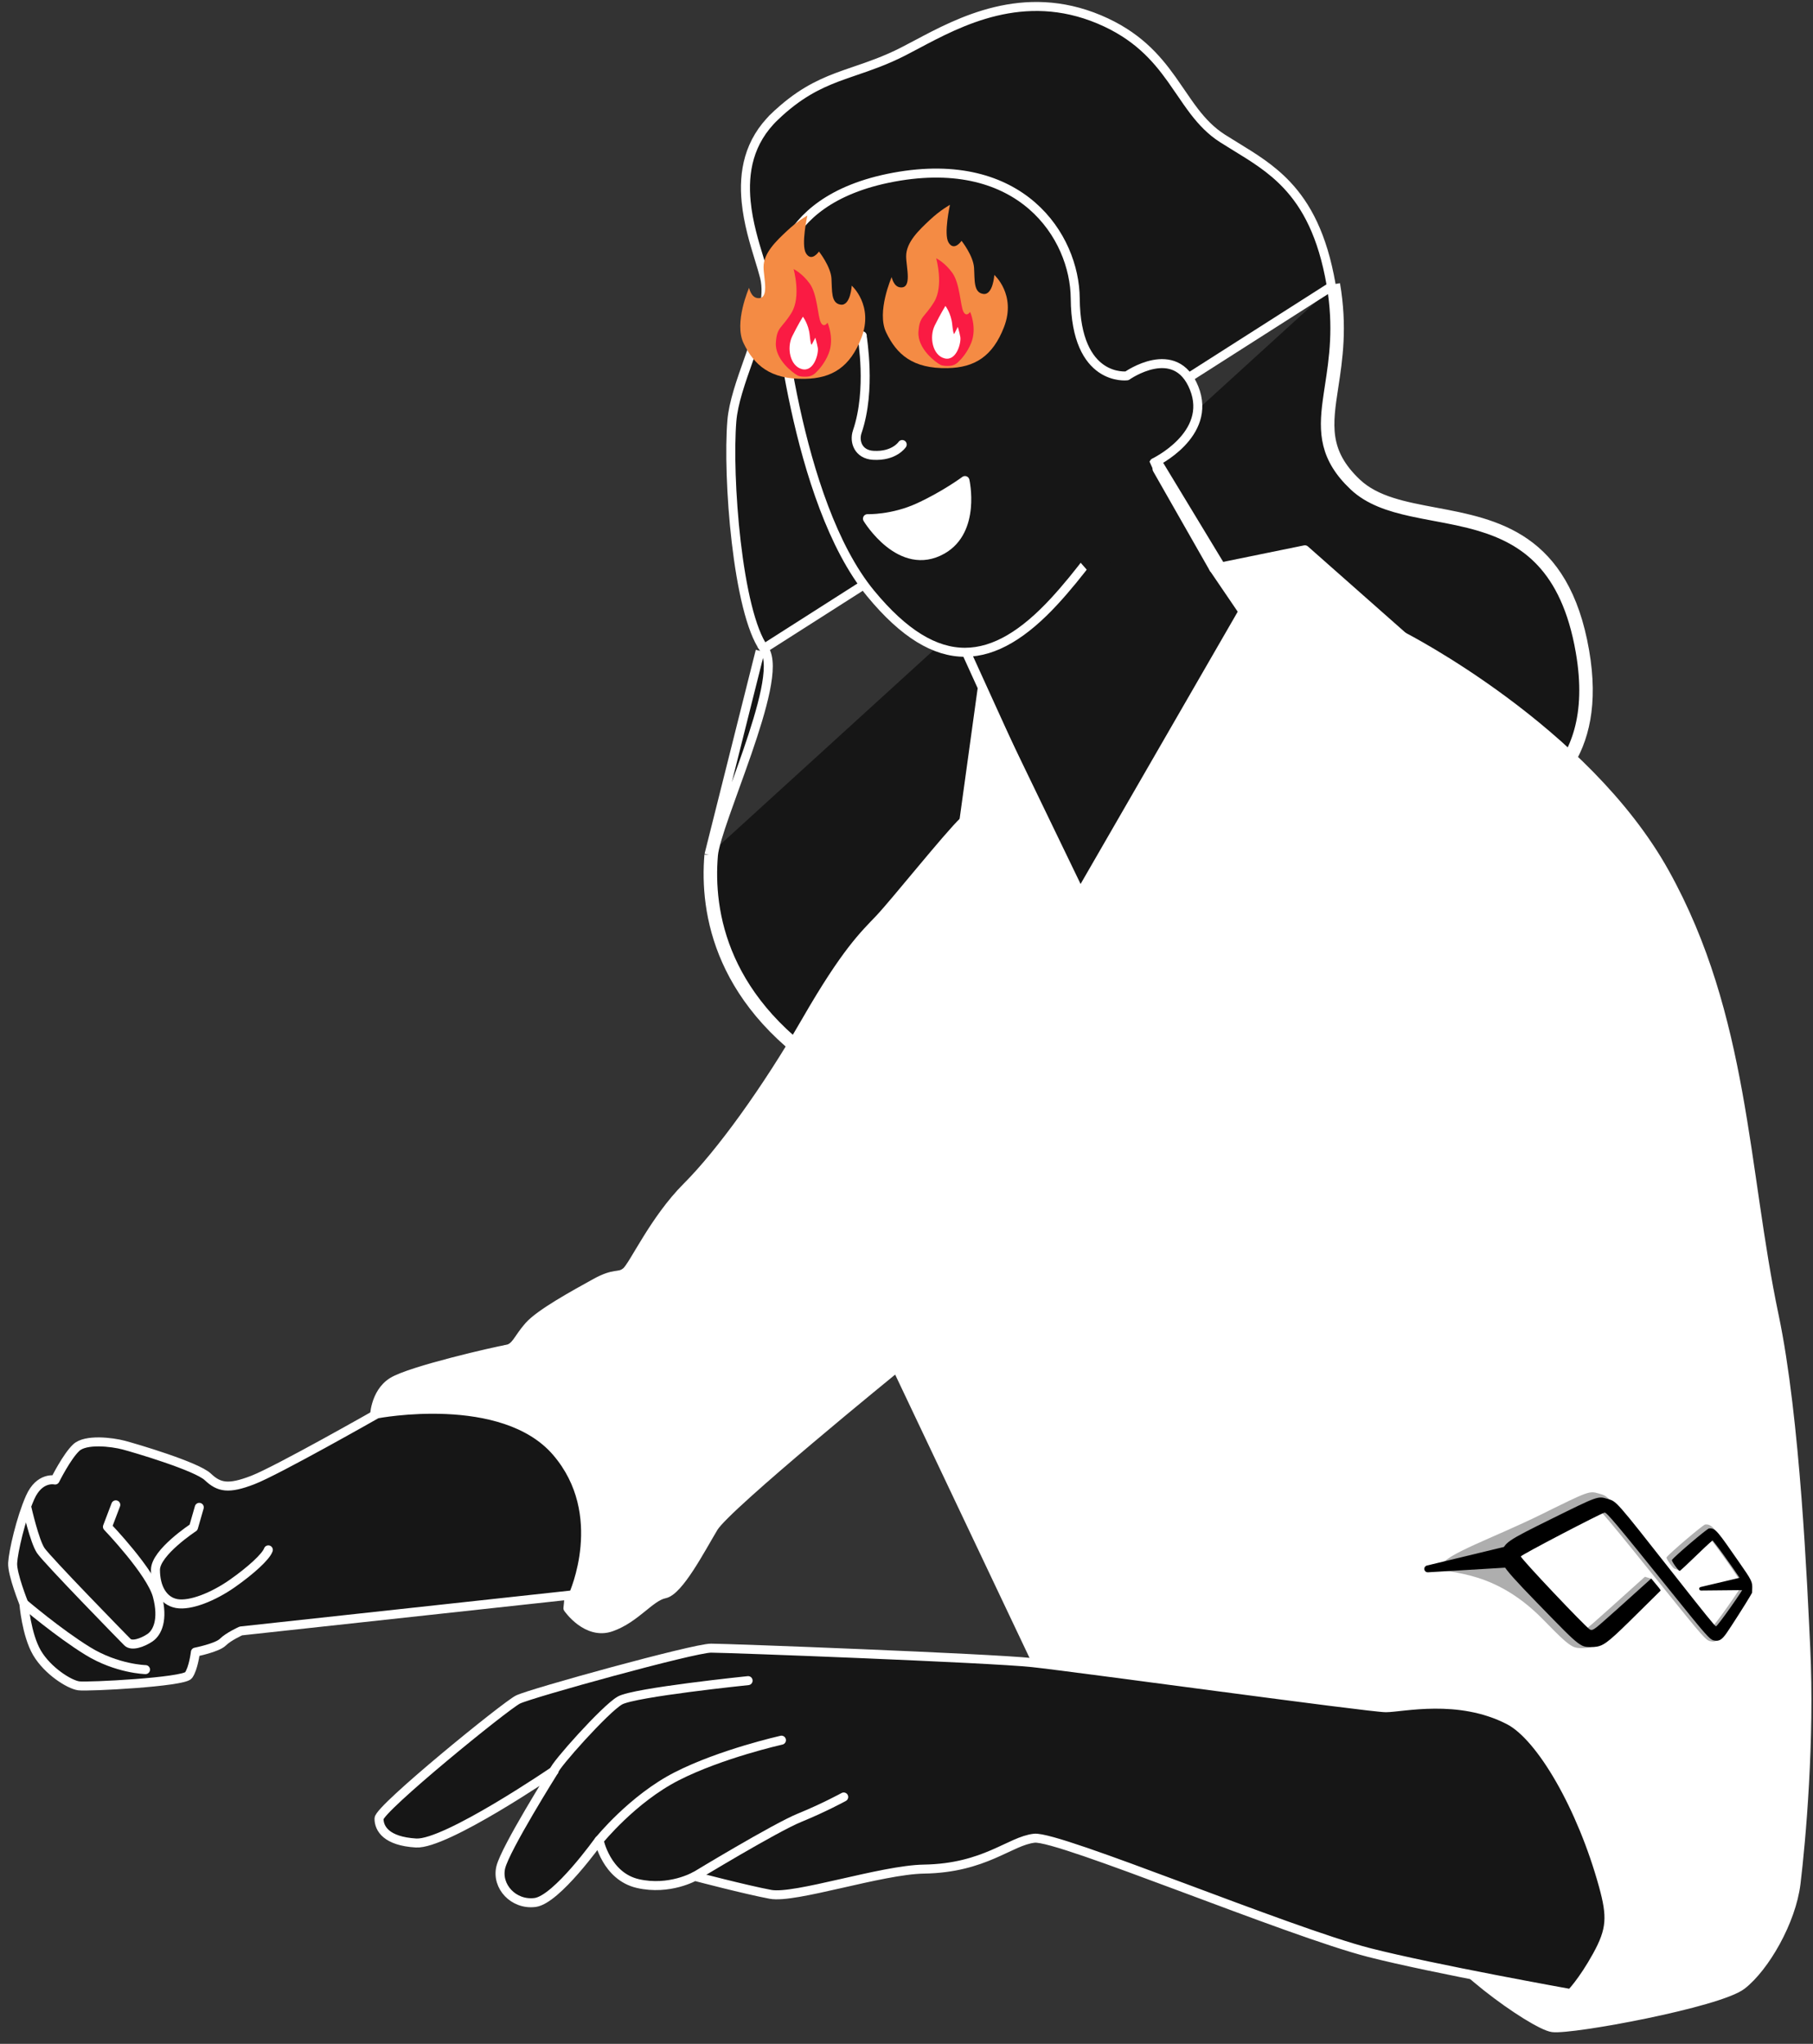 <svg width="149" height="168" viewBox="0 0 149 168" fill="none" xmlns="http://www.w3.org/2000/svg">
<rect x="0" y="0" width="149" height="168" fill="#333333" stroke="none"/>
<path d="M62.473 53.502L62.773 53.285C62.254 52.568 61.794 51.342 61.408 49.789C61.025 48.248 60.725 46.426 60.506 44.55C60.068 40.795 59.959 36.863 60.148 34.586C60.269 33.117 60.888 31.368 61.525 29.567C61.639 29.244 61.754 28.919 61.867 28.593C62.232 27.539 62.571 26.487 62.771 25.507C62.97 24.531 63.038 23.592 62.832 22.775C62.72 22.332 62.568 21.834 62.401 21.291C61.988 19.944 61.491 18.321 61.322 16.58C61.09 14.175 61.505 11.65 63.691 9.565L63.435 9.297L63.691 9.565C65.561 7.781 67.16 6.972 68.796 6.352C69.276 6.17 69.769 6.002 70.276 5.828C71.486 5.415 72.782 4.972 74.22 4.238C74.566 4.062 74.934 3.866 75.323 3.659C78.857 1.778 84.111 -1.019 90.338 1.595C93.396 2.881 94.998 4.705 96.289 6.511C96.535 6.856 96.775 7.207 97.014 7.557C97.393 8.113 97.769 8.664 98.158 9.17C98.805 10.009 99.528 10.779 100.476 11.382L100.476 11.382C100.837 11.612 101.199 11.834 101.56 12.055C103.024 12.951 104.47 13.837 105.757 15.201C107.343 16.884 108.691 19.311 109.396 23.402M62.473 53.502L109.76 23.339M62.473 53.502L62.773 53.285C63.046 53.662 63.138 54.188 63.141 54.755C63.143 55.333 63.052 56.016 62.9 56.758C62.595 58.244 62.033 60.028 61.419 61.812C61.073 62.816 60.704 63.838 60.353 64.809C60.085 65.552 59.828 66.265 59.6 66.918C59.334 67.679 59.104 68.367 58.934 68.948C58.762 69.536 58.658 69.993 58.632 70.3M62.473 53.502L58.263 70.269M109.396 23.402L109.76 23.339M109.396 23.402L109.76 23.339M109.396 23.402C109.996 26.888 109.597 29.498 109.256 31.726C109.189 32.164 109.124 32.587 109.07 32.999C108.905 34.249 108.833 35.417 109.118 36.564C109.406 37.721 110.048 38.822 111.254 39.961C112.495 41.134 114.18 41.676 115.972 42.071C116.61 42.212 117.258 42.333 117.911 42.456C119.128 42.684 120.363 42.915 121.588 43.28C123.447 43.834 125.207 44.678 126.654 46.23C128.101 47.781 129.263 50.071 129.869 53.565C130.79 58.883 129.406 61.994 127.521 64.06C126.568 65.104 125.475 65.894 124.445 66.572C124.188 66.74 123.932 66.904 123.682 67.063C122.949 67.532 122.266 67.968 121.765 68.409C121.632 68.526 121.334 68.727 120.864 69.009C120.401 69.286 119.794 69.628 119.059 70.024C117.591 70.817 115.623 71.823 113.313 72.956C108.693 75.222 102.709 77.991 96.61 80.572C90.51 83.153 84.305 85.541 79.241 87.048C76.708 87.802 74.472 88.331 72.683 88.556C71.789 88.669 71.017 88.704 70.38 88.656C69.74 88.608 69.266 88.479 68.945 88.285M109.76 23.339C110.372 26.889 109.962 29.561 109.621 31.792C109.146 34.891 108.802 37.136 111.508 39.692C113.073 41.171 115.425 41.612 117.951 42.086C122.937 43.022 128.602 44.085 130.233 53.502C131.764 62.339 127.053 65.349 123.859 67.39C123.134 67.853 122.487 68.267 122.009 68.687C119.425 70.958 74.999 92.379 68.754 88.602C58.998 82.699 57.865 74.958 58.263 70.269M68.945 88.285L68.76 88.591L68.946 88.285C68.945 88.285 68.945 88.285 68.945 88.285ZM68.945 88.285C64.127 85.37 61.459 82.014 60.039 78.829C58.617 75.641 58.437 72.599 58.632 70.3M58.632 70.3C58.632 70.3 58.632 70.3 58.632 70.3L58.263 70.269M58.632 70.3L58.263 70.269" fill="#161616" stroke="white" stroke-width="0.74"/>
<path d="M94.555 37.038L103.561 51.91L90.763 78.573L77.588 49.604L94.555 37.038Z" fill="#161616" stroke="white" stroke-width="0.74" stroke-miterlimit="10" stroke-linecap="round" stroke-linejoin="round"/>
<path d="M63.855 23.984C63.855 23.984 65.3 41.183 71.545 48.773C77.06 55.471 81.709 54.771 86.639 49.433C90.684 45.056 94.854 38.03 94.854 38.03C94.854 38.03 99.679 35.739 98.138 31.901C96.602 28.063 92.618 30.894 92.618 30.894C92.618 30.894 88.417 31.428 88.367 24.528C88.327 19.446 83.92 12.637 73.469 14.561C63.024 16.49 63.855 23.984 63.855 23.984Z" fill="#161616" stroke="white" stroke-width="0.74" stroke-miterlimit="10" stroke-linecap="round" stroke-linejoin="round"/>
<path d="M71.292 42.634C71.292 42.634 73.342 42.709 75.523 41.702C77.704 40.695 79.305 39.501 79.305 39.501C79.305 39.501 80.232 43.591 77.447 45.177C74.007 47.136 71.292 42.634 71.292 42.634Z" fill="white" stroke="white" stroke-width="0.74" stroke-miterlimit="10" stroke-linecap="round" stroke-linejoin="round"/>
<path d="M70.865 27.6C70.84 27.771 71.64 31.992 70.452 35.492C70.18 36.298 70.537 37.35 71.761 37.426C73.499 37.532 74.148 36.539 74.148 36.539" stroke="white" stroke-width="0.74" stroke-miterlimit="10" stroke-linecap="round" stroke-linejoin="round"/>
<path d="M81.472 65.902L88.049 83.015C88.049 83.015 98.283 73.305 103.37 64.93C108.457 56.559 115.296 52.318 115.296 52.318C115.296 52.318 130.259 59.928 136.827 71.749C143.394 83.569 143.274 96.1 145.812 108.157C147.585 116.588 148.164 130.489 148.401 135.404C148.768 143.044 148.028 151.309 147.605 154.805C147.227 157.937 145.041 161.704 143.158 163.17C141.269 164.636 129.162 166.877 127.59 166.665C126.019 166.454 117.971 160.737 117.633 158.088C116.782 151.405 127.056 146.313 122.967 144.742C118.877 143.17 115.211 142.984 115.211 142.984C115.211 142.984 96.022 146.434 87.828 144.299C79.633 142.163 86.694 139.806 86.694 139.806L73.7 112.403C73.7 112.403 59.714 123.78 58.647 125.558C57.579 127.336 55.801 130.776 54.617 131.012C53.434 131.249 52.245 133.027 50.231 133.737C48.216 134.447 46.675 132.196 46.675 132.196C46.675 132.196 47.858 122.949 43.356 119.157C38.853 115.364 30.765 116.558 30.765 116.558C30.765 116.558 30.765 114.513 32.251 113.586C33.736 112.66 40.803 111.048 41.603 110.922C42.409 110.796 42.535 110.056 43.462 109.003C44.388 107.951 47.239 106.399 48.911 105.473C50.583 104.541 50.83 105.04 51.45 104.541C52.069 104.047 53.741 100.265 56.466 97.54C59.191 94.816 62.973 89.608 66.257 83.912C69.54 78.211 71.026 76.851 72.265 75.546C73.504 74.247 77.901 68.732 79.205 67.493C80.515 66.249 81.472 65.902 81.472 65.902Z" fill="white" stroke="white" stroke-width="0.74" stroke-linecap="round" stroke-linejoin="round"/>
<path d="M113.865 140.285C113.865 140.285 118.292 134.624 128.204 134.387C134.107 134.246 139.984 136.895 139.984 136.895" stroke="white" stroke-width="0.74" stroke-miterlimit="10" stroke-linecap="round" stroke-linejoin="round"/>
<path d="M45.538 145.558C45.538 145.558 36.638 151.637 34.191 151.491C31.743 151.345 31.149 150.302 31.149 149.486C31.149 148.67 41.529 140.219 42.566 139.7C43.604 139.182 57.026 135.475 58.436 135.475C59.846 135.475 81.347 136.291 84.832 136.663C88.317 137.036 112.562 140.37 113.897 140.37C115.232 140.37 119.86 139.252 124.01 141.393C126.649 142.752 129.999 148.565 131.766 154.976C132.471 157.529 132.436 158.607 131.248 160.758C130.059 162.908 129.097 163.87 129.097 163.87C129.097 163.87 117.735 161.83 112.527 160.496C105.869 158.793 87.003 150.876 85.003 151.098C82.999 151.319 80.944 153.556 75.933 153.636C72.427 153.692 65.331 156.084 63.326 155.711C61.322 155.339 57.096 154.23 57.096 154.23C57.096 154.23 55.021 155.419 52.422 154.825C49.829 154.23 49.234 151.264 49.234 151.264C49.234 151.264 45.749 156.159 43.971 156.381C42.194 156.603 40.783 155.046 41.156 153.49C41.534 151.934 45.538 145.558 45.538 145.558Z" fill="#161616" stroke="white" stroke-width="0.74" stroke-miterlimit="10" stroke-linecap="round" stroke-linejoin="round"/>
<path d="M45.537 145.558C45.537 145.185 49.763 140.441 50.951 139.776C52.14 139.106 61.482 138.144 61.482 138.144" stroke="white" stroke-width="0.74" stroke-miterlimit="10" stroke-linecap="round" stroke-linejoin="round"/>
<path d="M49.244 151.269C49.244 151.269 51.989 147.859 55.62 146.006C59.252 144.152 64.223 143.039 64.223 143.039" stroke="white" stroke-width="0.74" stroke-miterlimit="10" stroke-linecap="round" stroke-linejoin="round"/>
<path d="M57.106 154.236C57.106 154.236 63.704 150.232 65.709 149.416C67.713 148.6 69.34 147.708 69.34 147.708" stroke="white" stroke-width="0.74" stroke-miterlimit="10" stroke-linecap="round" stroke-linejoin="round"/>
<path d="M73.701 112.398C73.701 112.398 72.724 107.125 72.382 101.832C72.039 96.538 72.382 91.844 72.382 91.844" stroke="white" stroke-width="0.74" stroke-miterlimit="10" stroke-linecap="round" stroke-linejoin="round"/>
<path d="M30.971 116.221C30.971 116.221 22.772 120.885 20.773 121.655C18.773 122.426 18.003 122.27 17.081 121.398C16.159 120.527 11.133 119.041 10.161 118.784C9.189 118.528 7.033 118.271 6.268 118.991C5.497 119.706 4.525 121.655 4.525 121.655C4.525 121.655 3.246 121.348 2.475 123.091C1.705 124.833 1.09 127.548 1.04 128.474C0.99 129.396 1.962 131.809 1.962 131.809C1.962 131.809 2.168 134.372 3.039 135.858C3.911 137.344 5.704 138.472 6.474 138.572C7.245 138.673 15.087 138.265 15.495 137.701C15.902 137.137 16.059 135.802 16.059 135.802C16.059 135.802 17.852 135.445 18.315 134.982C18.778 134.518 19.801 134.06 19.801 134.06L47.118 131.088C47.118 131.088 50.14 124.476 45.733 119.348C41.326 114.221 30.971 116.221 30.971 116.221Z" fill="#161616" stroke="white" stroke-width="0.74" stroke-miterlimit="10" stroke-linecap="round" stroke-linejoin="round"/>
<path d="M94.299 37.562L95.941 41.188L90.013 47.624L87.516 44.779L94.299 37.562Z" fill="#161616"/>
<path d="M11.959 137.238C11.959 137.238 9.602 137.187 7.195 135.701C4.787 134.216 1.967 131.808 1.967 131.808" stroke="white" stroke-width="0.74" stroke-miterlimit="10" stroke-linecap="round" stroke-linejoin="round"/>
<path d="M88.049 83.016C88.049 83.016 88.765 78.176 88.906 75.481C89.047 72.787 88.991 73.084 88.991 73.084L102.157 50.264L99.749 46.723L107.243 45.192L115.307 52.319C115.307 52.319 109.026 62.2 102.217 69.322C95.408 76.443 88.049 83.016 88.049 83.016Z" fill="white" stroke="white" stroke-width="0.74" stroke-linecap="round" stroke-linejoin="round"/>
<path d="M88.048 83.016L88.904 73.713L80.7 56.725L79.214 67.488L88.048 83.016Z" fill="white" stroke="white" stroke-width="0.74" stroke-linecap="round" stroke-linejoin="round"/>
<path d="M82.625 60.916L81.472 65.902" stroke="white" stroke-width="0.74" stroke-miterlimit="10" stroke-linecap="round" stroke-linejoin="round"/>
<path d="M95.091 38.554L99.744 46.723" stroke="white" stroke-width="0.74" stroke-miterlimit="10" stroke-linecap="round" stroke-linejoin="round"/>
<path d="M123.5 134.251L119.31 109.28" stroke="white" stroke-width="0.74" stroke-miterlimit="10" stroke-linecap="round" stroke-linejoin="round"/>
<path d="M16.377 123.901L15.903 125.553C15.903 125.553 12.776 127.603 12.776 129.039C12.776 130.474 13.39 131.602 14.518 131.809C15.646 132.015 17.54 131.244 19.081 130.167C20.617 129.089 21.851 127.961 22.053 127.397" fill="#161616"/>
<path d="M16.377 123.901L15.903 125.553C15.903 125.553 12.776 127.603 12.776 129.039C12.776 130.474 13.39 131.602 14.518 131.809C15.646 132.015 17.54 131.244 19.081 130.167C20.617 129.089 21.851 127.961 22.053 127.397" stroke="white" stroke-width="0.74" stroke-miterlimit="10" stroke-linecap="round" stroke-linejoin="round"/>
<path d="M9.516 123.695L8.831 125.498C8.831 125.498 12.417 129.24 12.93 131.189C13.444 133.138 12.93 134.211 12.316 134.624C11.701 135.032 10.83 135.339 10.473 134.981C10.115 134.624 3.86 128.218 3.346 127.447C2.832 126.676 2.218 123.962 2.218 123.962" fill="#161616"/>
<path d="M9.516 123.695L8.831 125.498C8.831 125.498 12.417 129.24 12.93 131.189C13.444 133.138 12.93 134.211 12.316 134.624C11.701 135.032 10.83 135.339 10.473 134.981C10.115 134.624 3.86 128.218 3.346 127.447C2.832 126.676 2.218 123.962 2.218 123.962" stroke="white" stroke-width="0.74" stroke-miterlimit="10" stroke-linecap="round" stroke-linejoin="round"/>
<path d="M41.608 110.917C41.608 110.917 48.674 111.335 52.844 116.548" stroke="white" stroke-width="0.74" stroke-miterlimit="10" stroke-linecap="round" stroke-linejoin="round"/>
<path d="M81.718 22.599C81.718 22.599 83.536 24.215 82.519 26.87C81.587 29.297 80.096 30.219 77.87 30.259C74.999 30.315 73.695 29.126 72.829 27.328C72.018 25.646 73.282 22.775 73.282 22.775C73.282 22.775 73.433 23.561 73.977 23.621C74.989 23.742 74.476 21.989 74.471 21.073C74.466 19.914 75.518 18.922 76.41 18.086C77.301 17.25 78.072 16.837 78.072 16.837C78.072 16.837 77.538 19.245 77.956 19.935C78.419 20.7 79.023 19.794 79.023 19.794C79.023 19.794 79.986 21.007 80.051 22.005C80.117 23.002 79.99 24.044 80.806 24.16C81.612 24.281 81.718 22.599 81.718 22.599Z" fill="#F48B44"/>
<path d="M78.057 30.073C78.303 30.058 78.535 29.957 78.716 29.791C79.024 29.504 79.502 28.97 79.82 28.179C80.313 26.935 79.729 25.636 79.729 25.636C79.729 25.636 79.422 26.119 79.17 25.606C78.923 25.092 78.888 23.304 78.273 22.438C77.659 21.577 76.939 21.229 76.939 21.229C76.939 21.229 77.578 23.485 76.772 24.815C75.962 26.145 75.574 25.948 75.483 27.268C75.387 28.668 76.908 29.786 77.271 29.977C77.468 30.083 77.8 30.093 78.057 30.073Z" fill="#FA1B43"/>
<path d="M77.698 25.147C77.698 25.147 77.295 25.797 76.822 26.754C76.349 27.711 76.646 29.217 77.633 29.459C78.62 29.705 79.008 28.144 78.922 27.696C78.837 27.242 78.716 26.87 78.716 26.87L78.424 27.444C78.424 27.444 78.348 27.56 78.257 26.653C78.162 25.742 77.698 25.147 77.698 25.147Z" fill="white"/>
<path d="M69.999 23.48C69.999 23.48 71.817 25.096 70.8 27.751C69.868 30.178 68.377 31.1 66.151 31.14C63.281 31.195 61.976 30.007 61.11 28.209C60.299 26.527 61.563 23.656 61.563 23.656C61.563 23.656 61.714 24.442 62.258 24.502C63.271 24.623 62.757 22.87 62.752 21.954C62.747 20.795 63.799 19.803 64.691 18.967C65.582 18.131 66.353 17.718 66.353 17.718C66.353 17.718 65.819 20.125 66.237 20.815C66.7 21.581 67.305 20.674 67.305 20.674C67.305 20.674 68.267 21.888 68.332 22.885C68.398 23.883 68.272 24.925 69.088 25.041C69.904 25.157 69.999 23.48 69.999 23.48Z" fill="#F48B44"/>
<path d="M66.338 30.959C66.585 30.944 66.816 30.843 66.998 30.677C67.305 30.39 67.783 29.856 68.101 29.065C68.594 27.821 68.01 26.522 68.01 26.522C68.01 26.522 67.703 27.005 67.451 26.491C67.204 25.978 67.169 24.19 66.555 23.324C65.94 22.462 65.22 22.115 65.22 22.115C65.22 22.115 65.859 24.371 65.054 25.701C64.243 27.03 63.855 26.834 63.764 28.154C63.669 29.554 65.19 30.672 65.552 30.863C65.749 30.969 66.081 30.974 66.338 30.959Z" fill="#FA1B43"/>
<path d="M65.985 26.033C65.985 26.033 65.582 26.683 65.109 27.64C64.636 28.597 64.933 30.102 65.92 30.344C66.907 30.586 67.295 29.03 67.209 28.581C67.124 28.128 67.003 27.756 67.003 27.756L66.711 28.33C66.711 28.33 66.635 28.445 66.544 27.539C66.449 26.627 65.985 26.033 65.985 26.033Z" fill="white"/>
<path fill-rule="evenodd" clip-rule="evenodd" d="M129.245 135.33C128.789 135.087 128.306 134.647 126.816 133.119C122.307 128.495 118.281 129.627 118.475 128.706C118.667 127.798 122.792 126.396 126.663 124.485C130.618 122.532 130.61 122.535 131.408 122.768C132.247 123.014 132.022 122.759 137.185 129.319C139.761 132.592 140.646 133.685 140.729 133.693C140.858 133.706 143.158 130.449 143.181 130.222C143.191 130.126 141.349 127.481 140.725 126.693L140.442 126.336L140.178 126.564C140.033 126.69 139.632 127.067 139.287 127.402C138.75 127.925 138.358 128.839 138.054 129.117C137.736 128.975 137.642 128.947 137.627 128.946C137.503 128.933 136.906 128.096 136.962 128.013C137.174 127.702 139.966 125.329 140.136 125.312C140.699 125.257 140.897 125.598 142.71 128.2C143.804 129.768 143.86 129.883 143.834 130.494L143.821 130.82L143.613 131.181C143.317 131.696 142.004 133.754 141.651 134.258C141.231 134.855 141.004 134.991 140.567 134.905C140.201 134.832 139.931 134.526 136.827 130.666C132.23 124.949 131.366 123.918 131.196 123.954C130.869 124.022 124.038 127.585 124.025 127.709C124.008 127.879 129.491 133.676 129.916 133.95C130.206 134.136 130.39 133.887 132.235 132.26C132.347 132.162 133.01 131.565 133.708 130.935C134.406 130.305 135.025 129.748 135.085 129.698L135.192 129.607L135.715 129.768C136.091 130.217 136.019 130.608 135.969 130.66C135.862 130.769 133.938 132.669 133.334 133.262C131.414 135.144 131.046 135.409 130.278 135.464C129.802 135.497 129.481 135.456 129.245 135.33Z" fill="#AEAEAE"/>
<path fill-rule="evenodd" clip-rule="evenodd" d="M143.656 129.84C143.934 130.186 143.691 130.7 143.248 130.704L139.793 130.738C139.697 130.739 139.627 130.648 139.651 130.555C139.665 130.503 139.706 130.464 139.758 130.451L143.12 129.656C143.32 129.609 143.528 129.681 143.656 129.84Z" fill="black"/>
<path fill-rule="evenodd" clip-rule="evenodd" d="M124.503 128.084C124.64 128.435 124.395 128.818 124.019 128.84L117.354 129.239C117.068 129.256 116.942 128.886 117.178 128.725C117.207 128.706 117.238 128.692 117.271 128.684L123.624 127.151C123.894 127.086 124.171 127.231 124.272 127.49L124.503 128.084Z" fill="black"/>
<path fill-rule="evenodd" clip-rule="evenodd" d="M129.999 135.251C129.562 135.018 129.098 134.595 127.668 133.129C123.34 128.69 123.242 128.565 123.428 127.68C123.612 126.809 123.806 126.675 127.521 124.841C131.318 122.966 131.31 122.969 132.076 123.193C132.881 123.429 132.666 123.184 137.622 129.482C140.094 132.623 140.944 133.672 141.024 133.68C141.147 133.692 143.355 130.566 143.377 130.348C143.386 130.256 141.619 127.717 141.019 126.96L140.748 126.618L140.494 126.837C140.355 126.957 139.97 127.319 139.639 127.641C138.785 128.473 138.082 129.126 138.046 129.123C137.927 129.111 137.353 128.307 137.407 128.228C137.611 127.929 140.291 125.651 140.455 125.635C140.995 125.582 141.184 125.91 142.925 128.407C143.975 129.912 144.029 130.022 144.004 130.609L143.991 130.922L143.792 131.269C143.508 131.763 142.247 133.739 141.908 134.222C141.505 134.796 141.287 134.926 140.868 134.843C140.517 134.773 140.257 134.479 137.278 130.774C132.866 125.286 132.035 124.297 131.872 124.331C131.559 124.397 125.001 127.816 124.989 127.935C124.973 128.099 130.236 133.663 130.644 133.926C130.922 134.105 131.099 133.866 132.87 132.305C132.977 132.21 133.614 131.637 134.284 131.032C134.954 130.428 135.549 129.893 135.605 129.845L135.709 129.758L136.108 130.235C136.469 130.666 136.503 130.718 136.454 130.768C136.352 130.873 134.505 132.697 133.925 133.266C132.082 135.073 131.728 135.327 130.991 135.38C130.534 135.412 130.226 135.372 129.999 135.251Z" fill="black"/>
</svg>
